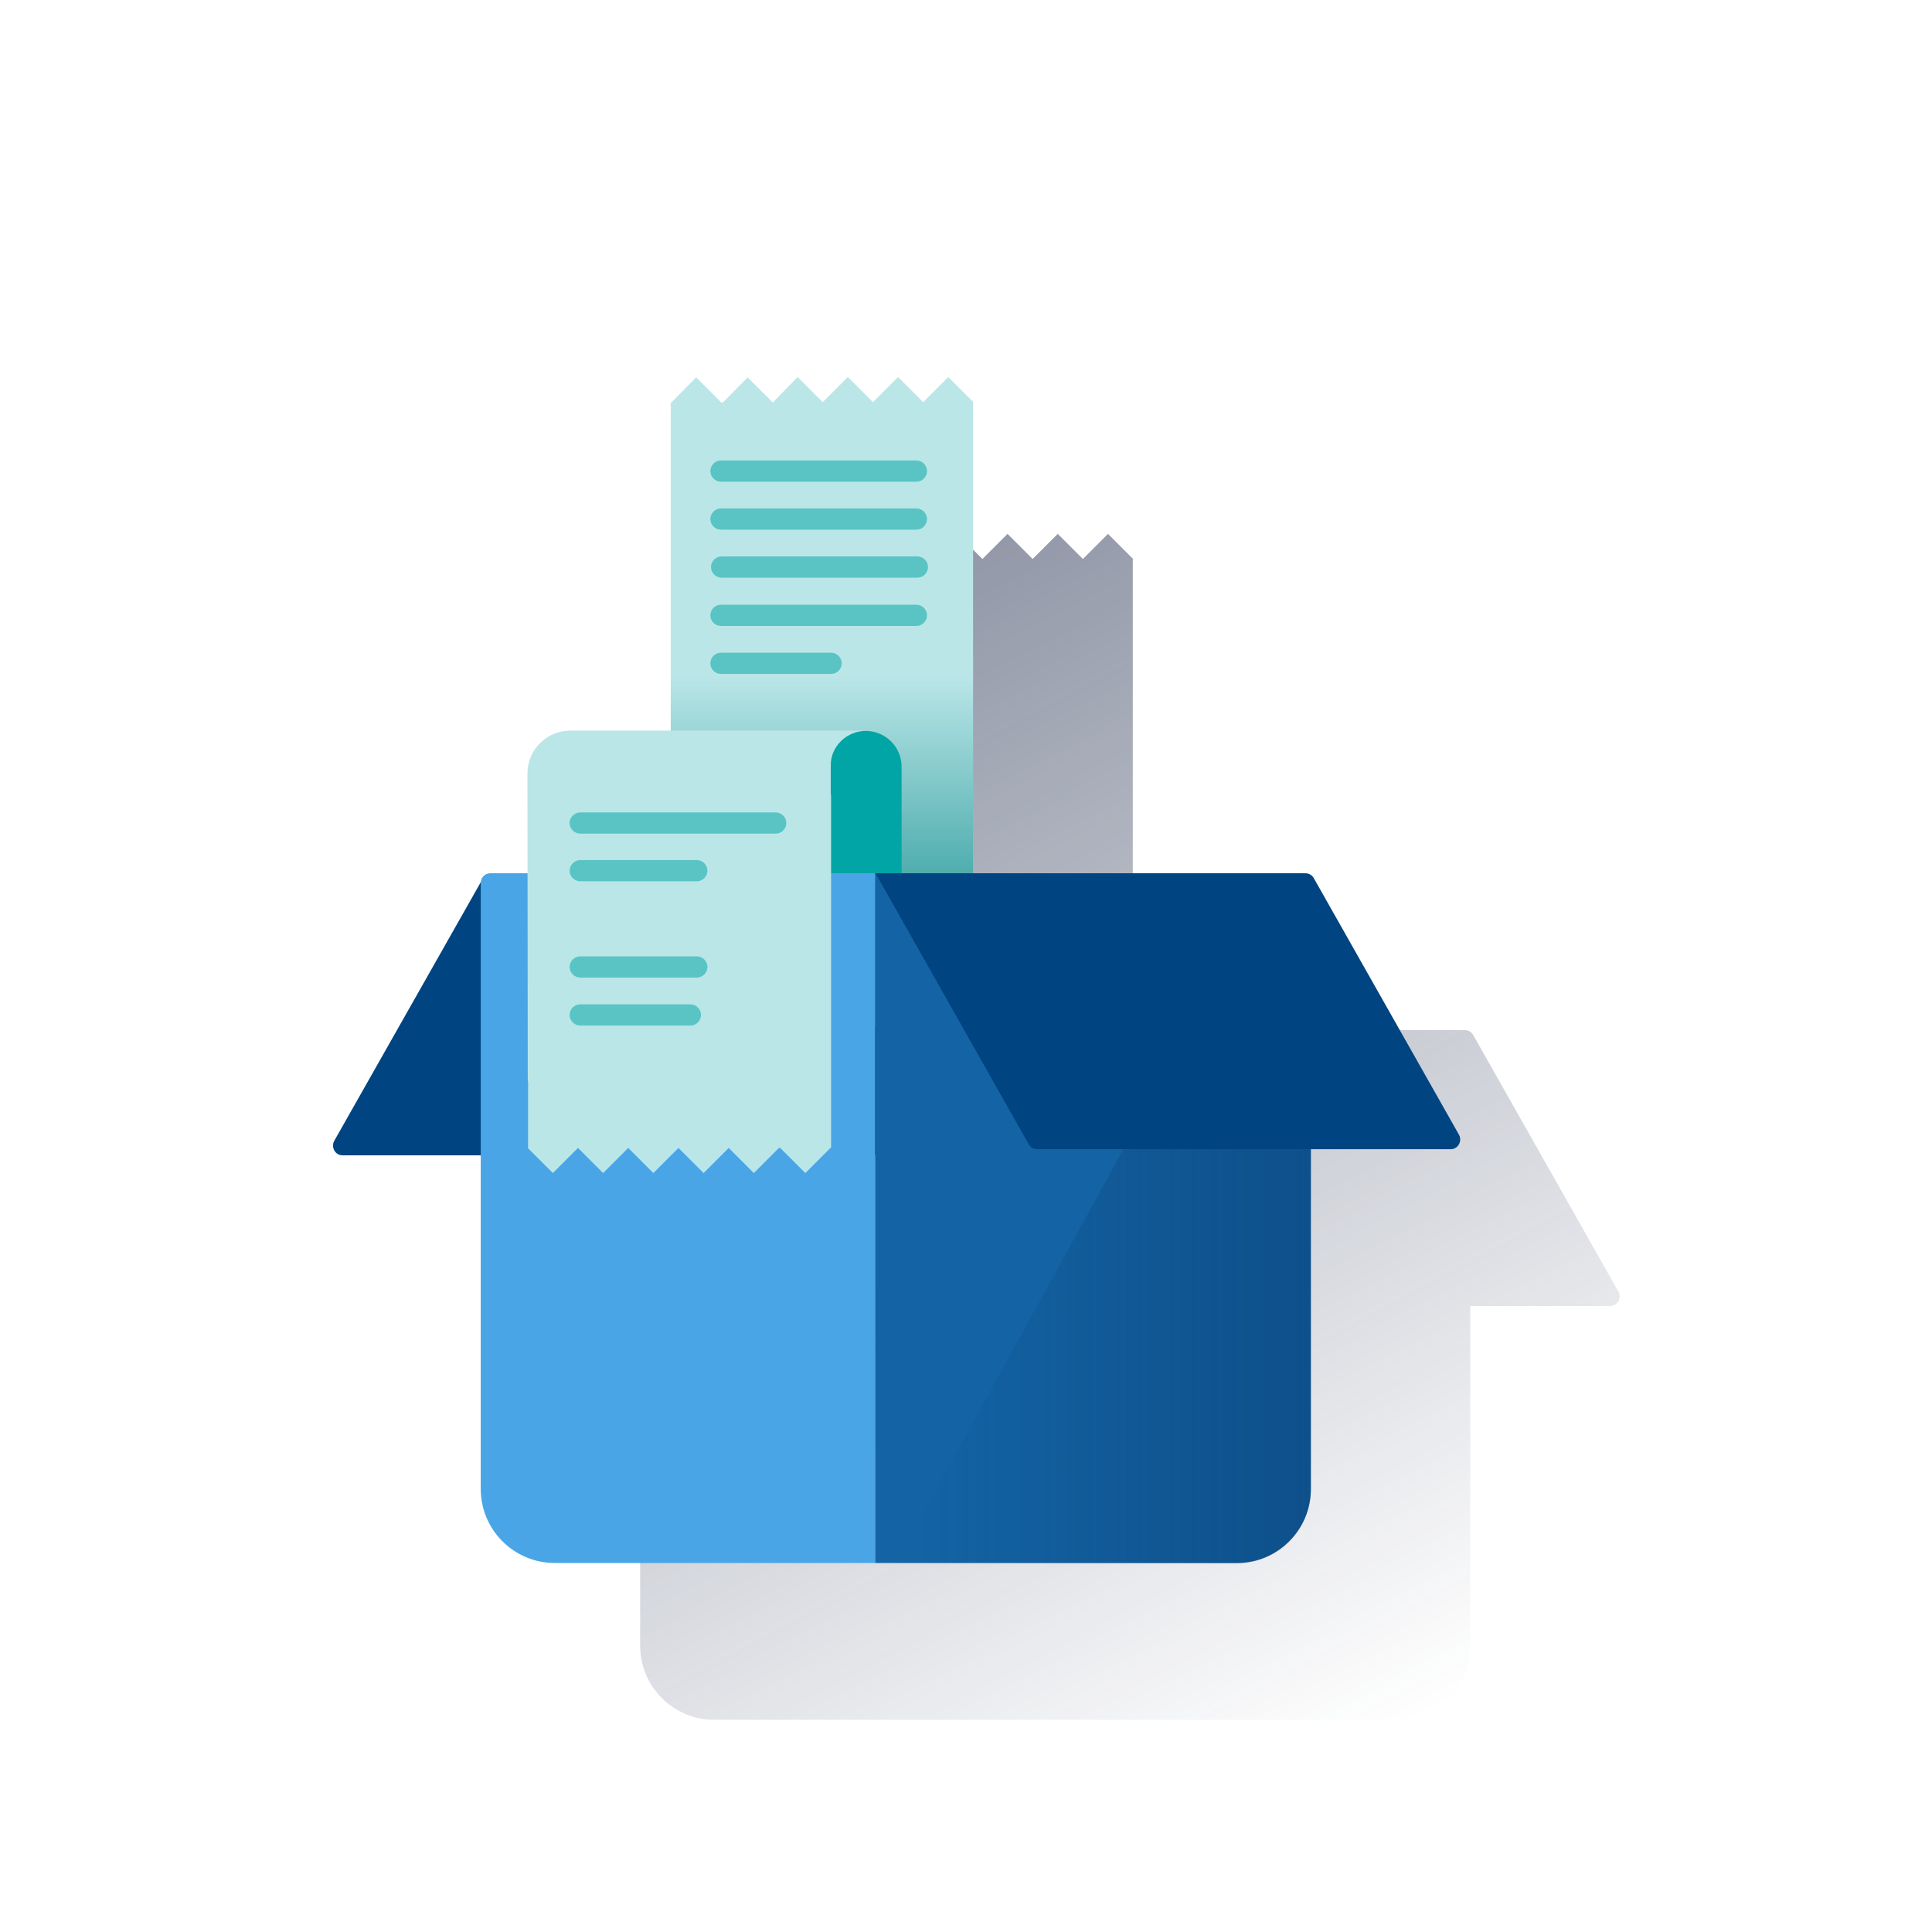 <?xml version="1.0" encoding="utf-8"?>
<!-- Generator: Adobe Illustrator 23.0.1, SVG Export Plug-In . SVG Version: 6.00 Build 0)  -->
<svg version="1.1" id="Contenido" xmlns="http://www.w3.org/2000/svg" xmlns:xlink="http://www.w3.org/1999/xlink" x="0px" y="0px"
	 viewBox="0 0 600 600" style="enable-background:new 0 0 600 600;" xml:space="preserve">
<style type="text/css">
	.st0{fill:url(#SVGID_1_);}
	.st1{fill:#004481;}
	.st2{fill:#BAE6E8;}
	.st3{fill:url(#SVGID_2_);}
	.st4{fill:#02A5A5;}
	.st5{fill:#49A5E6;}
	.st6{fill:#1464A5;}
	.st7{fill:url(#SVGID_3_);}
	.st8{fill:#5AC4C4;}
</style>
<title>_</title>
<linearGradient id="SVGID_1_" gradientUnits="userSpaceOnUse" x1="210.52" y1="406.726" x2="401.437" y2="47.674" gradientTransform="matrix(1 0 0 -1 0 602)">
	<stop  offset="0" style="stop-color:#192647"/>
	<stop  offset="0" style="stop-color:#192647;stop-opacity:0.5"/>
	<stop  offset="1" style="stop-color:#192647;stop-opacity:0"/>
</linearGradient>
<path class="st0" d="M502.6,401.1l-45.1-79.7c-0.5-0.9-1.5-1.5-2.6-1.5H351.8v-63.7l0,0v-82.5l0.1-0.1l-7.8-7.8l-7.8,7.8l0,0
	l-7.8-7.8l-7.8,7.8l0,0l-7.8-7.8l-7.8,7.8l0,0l-7.8-7.8l-7.8,7.8l0,0l-7.8-7.8l-7.8,7.8h-0.4l-7.8-7.8l-7.8,7.8h-0.2v101.9h-31.2
	c-7.4,0-13.3,6-13.3,13.3l0.1,31h-11.5c-1.6,0-2.9,1.2-3,2.8L153.4,403c-0.8,1.4-0.3,3.3,1.1,4.1c0.5,0.3,1,0.4,1.5,0.4h42.8v103.6
	c0,12.7,10.3,23,23,23h211.8c4.6,0,9.1-1.4,12.9-3.9l0.9-0.6c5.8-4.3,9.2-11.2,9.2-18.4V405.6H500c1.7,0,3-1.3,3-3
	C503,402.1,502.9,401.6,502.6,401.1z"/>
<path class="st1" d="M106.5,358.8h241.2l38.5-85.7H149.8l-46,81.2c-0.8,1.4-0.3,3.3,1.1,4.1C105.4,358.7,106,358.8,106.5,358.8z"/>
<path class="st2" d="M224.5,125H224l-7.8-7.8l-7.7,7.8h-0.2v193.6h82.8c6.1,0,11.1-5,11.1-11.1c0,0,0,0,0,0c0-0.1,0-0.1,0-0.2V125
	l0.1-0.1l-7.8-7.8l-7.8,7.8l0,0l-7.8-7.8l-7.8,7.8l0,0l-7.8-7.8l-7.8,7.8l0,0l-7.8-7.8L240,125l0,0l-7.8-7.8L224.5,125z"/>
<linearGradient id="SVGID_2_" gradientUnits="userSpaceOnUse" x1="2093.58" y1="-825.175" x2="2199.2" y2="-825.175" gradientTransform="matrix(6.123234e-17 -1 -1 -6.123234e-17 -569.88 2409.2)">
	<stop  offset="0" style="stop-color:#028484"/>
	<stop  offset="1" style="stop-color:#028484;stop-opacity:0"/>
</linearGradient>
<path class="st3" d="M302.2,207.5h-93.9v111.1h82.8c6.1,0,11.1-5,11.1-11.1c0-0.1,0-0.1,0-0.2"/>
<path class="st4" d="M257.8,238.1v80.5h33.3c-6.1,0-11.1-5-11.1-11.1c0,0,0,0,0,0v-69.4c0-6.1-5-11.1-11.1-11.1
	C262.8,227,257.8,232,257.8,238.1L257.8,238.1L257.8,238.1z"/>
<path class="st5" d="M152.3,271.2c-1.7,0-3,1.3-3,3v188.2c0,12.7,10.3,23,23,23h99.5V271.2H152.3z"/>
<path class="st6" d="M403.3,271.2H271.8v214.2h112.3c12.7,0,23-10.3,23-23V275C407.1,272.9,405.4,271.2,403.3,271.2z"/>
<linearGradient id="SVGID_3_" gradientUnits="userSpaceOnUse" x1="407.12" y1="223.665" x2="278" y2="223.665" gradientTransform="matrix(1 0 0 -1 0 602)">
	<stop  offset="0" style="stop-color:#043263;stop-opacity:0.4"/>
	<stop  offset="1" style="stop-color:#043263;stop-opacity:0"/>
</linearGradient>
<path class="st7" d="M403.3,271.2h-7.2L278,485.5h106.1c12.7,0,23-10.3,23-23V275C407.1,272.9,405.4,271.2,403.3,271.2z"/>
<g>
	<path class="st8" d="M284.6,149.6h-60.7c-1.8,0-3.3-1.5-3.3-3.3s1.5-3.3,3.3-3.3h60.7c1.8,0,3.3,1.5,3.3,3.3
		S286.4,149.6,284.6,149.6z"/>
</g>
<g>
	<path class="st8" d="M284.6,164.5h-60.7c-1.8,0-3.3-1.5-3.3-3.3s1.5-3.3,3.3-3.3h60.7c1.8,0,3.3,1.5,3.3,3.3
		S286.4,164.5,284.6,164.5z"/>
</g>
<g>
	<path class="st8" d="M284.9,179.4h-60.8c-1.8,0-3.3-1.5-3.3-3.3s1.5-3.3,3.3-3.3h60.8c1.8,0,3.3,1.5,3.3,3.3
		S286.7,179.4,284.9,179.4z"/>
</g>
<g>
	<path class="st8" d="M284.6,194.4h-60.7c-1.8,0-3.3-1.5-3.3-3.3s1.5-3.3,3.3-3.3h60.7c1.8,0,3.3,1.5,3.3,3.3
		S286.4,194.4,284.6,194.4z"/>
</g>
<g>
	<path class="st8" d="M258.1,209.3h-34.2c-1.8,0-3.3-1.5-3.3-3.3s1.5-3.3,3.3-3.3h34.2c1.8,0,3.3,1.5,3.3,3.3
		S259.9,209.3,258.1,209.3z"/>
</g>
<path class="st1" d="M450.5,356.9H322.1c-1.1,0-2.1-0.6-2.6-1.5l-47.6-84.2h133.5c1.1,0,2.1,0.6,2.6,1.5l45.1,79.7
	c0.8,1.4,0.3,3.3-1.1,4.1C451.5,356.8,451,356.9,450.5,356.9z"/>
<path class="st2" d="M268.9,226.9h-91.8c-7.4,0-13.3,6-13.3,13.3c0,0,0,0,0,0l0.1,95.6h0.1v20.6l-0.1,0.1l7.8,7.8l7.8-7.8l0,0
	l7.8,7.8l7.8-7.8l0,0l7.8,7.8l7.8-7.8l0,0l7.8,7.8l7.8-7.8l0,0l7.8,7.8l7.8-7.8h0.4l7.8,7.8l7.8-7.8h0.2V246.9h-0.1V238
	C257.8,231.9,262.8,226.9,268.9,226.9z"/>
<g>
	<path class="st8" d="M240.9,258.9h-60.7c-1.8,0-3.3-1.5-3.3-3.3s1.5-3.3,3.3-3.3h60.7c1.8,0,3.3,1.5,3.3,3.3
		S242.7,258.9,240.9,258.9z"/>
</g>
<g>
	<path class="st8" d="M216.4,273.7h-36.2c-1.8,0-3.3-1.5-3.3-3.3s1.5-3.3,3.3-3.3h36.2c1.8,0,3.3,1.5,3.3,3.3
		S218.2,273.7,216.4,273.7z"/>
</g>
<g>
	<path class="st8" d="M216.4,303.6h-36.2c-1.8,0-3.3-1.5-3.3-3.3s1.5-3.3,3.3-3.3h36.2c1.8,0,3.3,1.5,3.3,3.3
		S218.2,303.6,216.4,303.6z"/>
</g>
<g>
	<path class="st8" d="M214.4,318.5h-34.2c-1.8,0-3.3-1.5-3.3-3.3s1.5-3.3,3.3-3.3h34.2c1.8,0,3.3,1.5,3.3,3.3
		S216.2,318.5,214.4,318.5z"/>
</g>
</svg>
